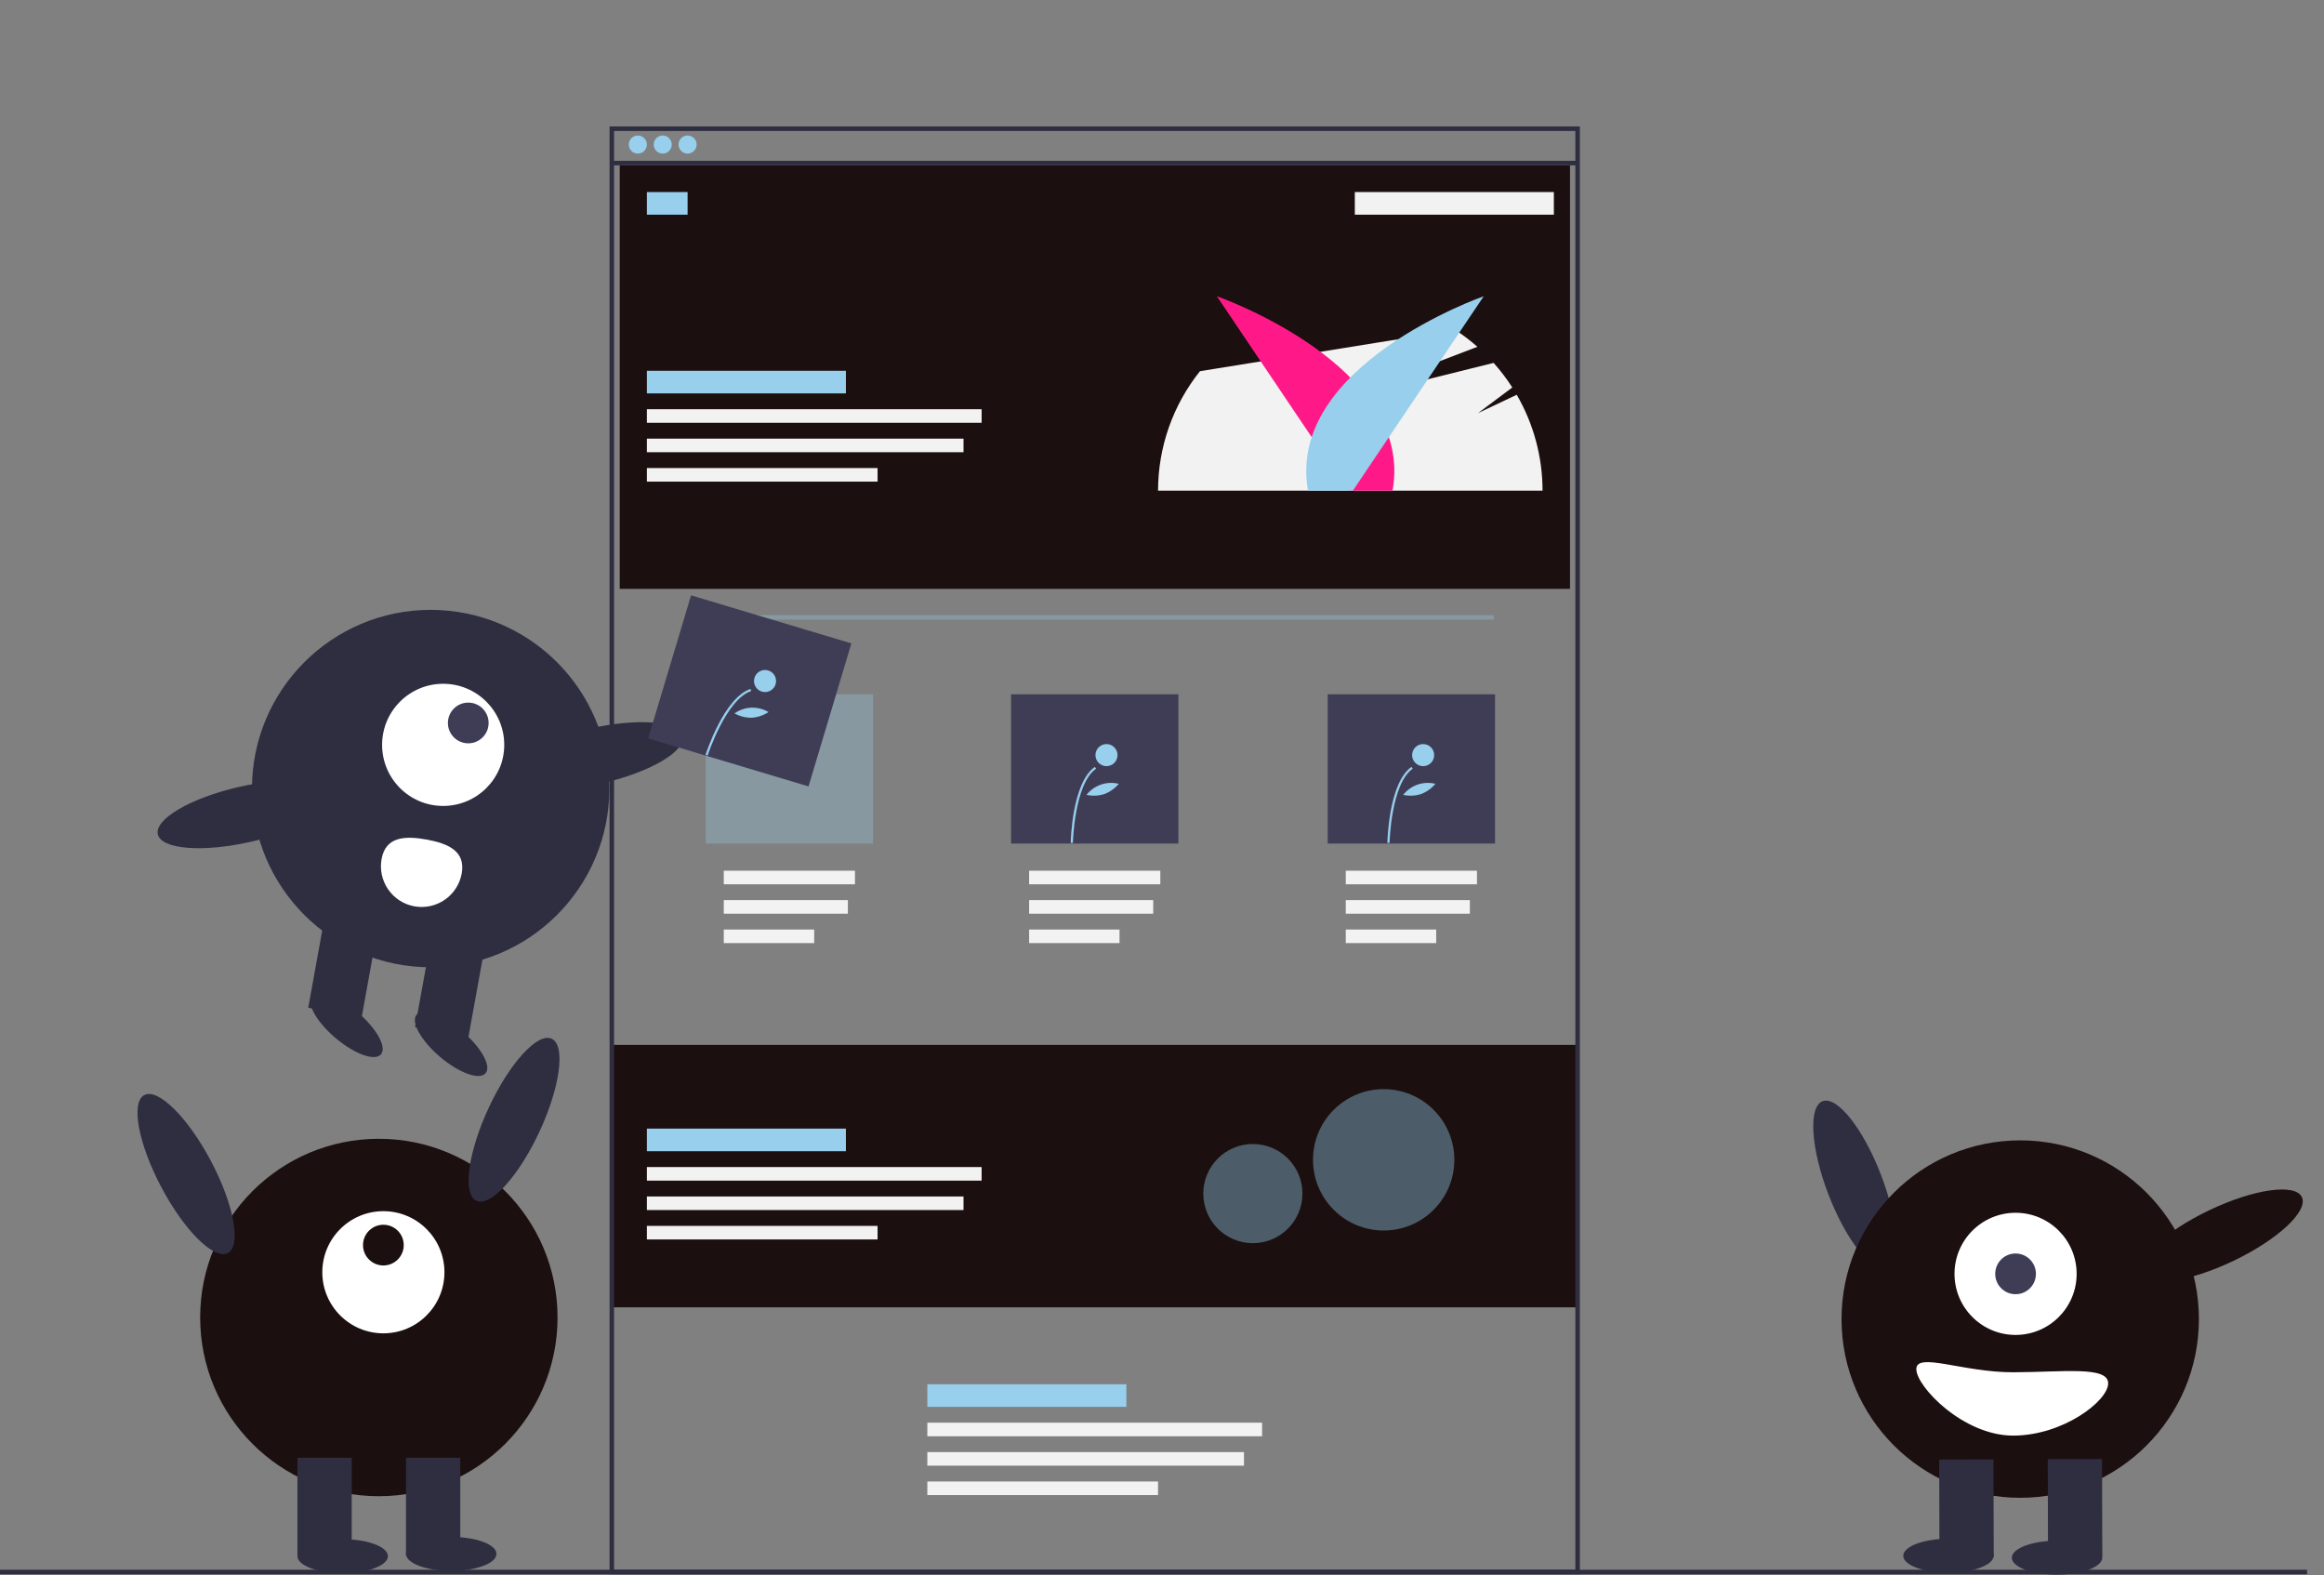 <svg width="450" height="305" viewBox="0 0 450 305" fill="none" xmlns="http://www.w3.org/2000/svg">
<rect x="0" y="0" width="450" height="305" fill="#808080" stroke="none"/>
<g clip-path="url(#clip0)">
<path d="M305.695 202.293H118.249V253.097H305.695V202.293Z" fill="#1B0F0F"/>
<rect x="120" y="32" width="184" height="82" fill="#1B0F0F"/>
<path d="M293.689 76.426L286.204 79.969L292.828 75.015C291.752 73.335 290.542 71.743 289.212 70.256L256.752 78.324L286.072 67.139C284.732 65.957 283.309 64.872 281.814 63.894L232.353 71.861C227.101 78.428 224.239 86.585 224.235 94.994H298.687C298.684 88.472 296.96 82.067 293.689 76.426Z" fill="#F2F2F2"/>
<path d="M446.717 303.9H0V304.776H446.717V303.9Z" fill="#2F2E41"/>
<path d="M260.964 94.994L235.622 57.351C235.622 57.351 274 70.749 269.645 94.994H260.964Z" fill="#FF1988"/>
<path d="M261.958 94.994L287.3 57.351C287.3 57.351 248.922 70.749 253.277 94.994H261.958Z" fill="#97CFED"/>
<path d="M305.914 304.775H118.03V24.482H305.914V304.775ZM118.906 303.899H305.038V25.358H118.906V303.899Z" fill="#2F2E41"/>
<path d="M305.695 31.132H118.687V32.008H305.695V31.132Z" fill="#2F2E41"/>
<path d="M123.504 29.738C124.471 29.738 125.256 28.954 125.256 27.986C125.256 27.019 124.471 26.234 123.504 26.234C122.536 26.234 121.752 27.019 121.752 27.986C121.752 28.954 122.536 29.738 123.504 29.738Z" fill="#97CFED"/>
<path d="M128.322 29.738C129.289 29.738 130.073 28.954 130.073 27.986C130.073 27.019 129.289 26.234 128.322 26.234C127.354 26.234 126.57 27.019 126.57 27.986C126.57 28.954 127.354 29.738 128.322 29.738Z" fill="#97CFED"/>
<path d="M133.139 29.738C134.107 29.738 134.891 28.954 134.891 27.986C134.891 27.019 134.107 26.234 133.139 26.234C132.172 26.234 131.387 27.019 131.387 27.986C131.387 28.954 132.172 29.738 133.139 29.738Z" fill="#97CFED"/>
<path d="M133.139 37.183H125.256V41.563H133.139V37.183Z" fill="#97CFED"/>
<path d="M163.796 71.782H125.256V76.161H163.796V71.782Z" fill="#97CFED"/>
<path d="M262.337 41.563L300.877 41.563V37.183L262.337 37.183V41.563Z" fill="#F2F2F2"/>
<path d="M190.073 79.227H125.256V81.855H190.073V79.227Z" fill="#F2F2F2"/>
<path d="M186.57 84.921H125.256V87.548H186.57V84.921Z" fill="#F2F2F2"/>
<path d="M169.927 90.614H125.256V93.242H169.927V90.614Z" fill="#F2F2F2"/>
<path d="M165.549 168.571H140.147V171.198H165.549V168.571Z" fill="#F2F2F2"/>
<path d="M164.175 174.264H140.147V176.892H164.175V174.264Z" fill="#F2F2F2"/>
<path d="M157.653 179.958H140.147V182.585H157.653V179.958Z" fill="#F2F2F2"/>
<path d="M224.673 168.571H199.271V171.198H224.673V168.571Z" fill="#F2F2F2"/>
<path d="M223.3 174.264H199.271V176.892H223.3V174.264Z" fill="#F2F2F2"/>
<path d="M216.777 179.958H199.271V182.585H216.777V179.958Z" fill="#F2F2F2"/>
<path d="M285.986 168.571H260.585V171.198H285.986V168.571Z" fill="#F2F2F2"/>
<path d="M284.613 174.264H260.585V176.892H284.613V174.264Z" fill="#F2F2F2"/>
<path d="M278.091 179.958H260.585V182.585H278.091V179.958Z" fill="#F2F2F2"/>
<path d="M218.103 267.988H179.562V272.367H218.103V267.988Z" fill="#97CFED"/>
<path d="M244.38 275.432H179.562V278.06H244.38V275.432Z" fill="#F2F2F2"/>
<path d="M240.877 281.126H179.562V283.753H240.877V281.126Z" fill="#F2F2F2"/>
<path d="M224.234 286.819H179.562V289.447H224.234V286.819Z" fill="#F2F2F2"/>
<path opacity="0.3" d="M289.271 119.082H136.862V119.958H289.271V119.082Z" fill="#97CFED"/>
<path opacity="0.3" d="M169.052 134.41H136.643V163.315H169.052V134.41Z" fill="#97CFED"/>
<path d="M228.176 134.41H195.767V163.315H228.176V134.41Z" fill="#3F3D56"/>
<path d="M289.49 134.41H257.082V163.315H289.49V134.41Z" fill="#3F3D56"/>
<path d="M207.749 163.194L207.321 163.185C207.33 162.712 207.598 151.553 211.991 148.468L212.236 148.818C208.02 151.778 207.751 163.08 207.749 163.194Z" fill="#97CFED"/>
<path d="M214.252 148.327C215.432 148.327 216.389 147.37 216.389 146.189C216.389 145.009 215.432 144.052 214.252 144.052C213.071 144.052 212.114 145.009 212.114 146.189C212.114 147.37 213.071 148.327 214.252 148.327Z" fill="#97CFED"/>
<path d="M213.819 153.738C212.707 154.087 211.523 154.138 210.385 153.886C211.108 152.966 212.081 152.275 213.187 151.895C214.294 151.516 215.487 151.464 216.622 151.747C215.878 152.644 214.912 153.331 213.819 153.738Z" fill="#97CFED"/>
<path d="M269.064 163.194L268.636 163.185C268.645 162.712 268.912 151.553 273.306 148.468L273.551 148.818C269.335 151.778 269.066 163.08 269.064 163.194Z" fill="#97CFED"/>
<path d="M275.566 148.327C276.747 148.327 277.704 147.37 277.704 146.189C277.704 145.009 276.747 144.052 275.566 144.052C274.385 144.052 273.428 145.009 273.428 146.189C273.428 147.37 274.385 148.327 275.566 148.327Z" fill="#97CFED"/>
<path d="M275.134 153.738C274.022 154.087 272.838 154.138 271.7 153.886C272.423 152.966 273.396 152.275 274.502 151.895C275.609 151.516 276.801 151.464 277.936 151.747C277.193 152.644 276.226 153.331 275.134 153.738Z" fill="#97CFED"/>
<path d="M163.796 218.498H125.256V222.877H163.796V218.498Z" fill="#97CFED"/>
<path d="M190.073 225.943H125.256V228.571H190.073V225.943Z" fill="#F2F2F2"/>
<path d="M186.57 231.636H125.256V234.264H186.57V231.636Z" fill="#F2F2F2"/>
<path d="M169.927 237.33H125.256V239.958H169.927V237.33Z" fill="#F2F2F2"/>
<path opacity="0.4" d="M267.922 238.227C275.48 238.227 281.607 232.1 281.607 224.542C281.607 216.984 275.48 210.856 267.922 210.856C260.364 210.856 254.237 216.984 254.237 224.542C254.237 232.1 260.364 238.227 267.922 238.227Z" fill="#97CFED"/>
<path opacity="0.4" d="M242.593 240.678C247.895 240.678 252.193 236.38 252.193 231.078C252.193 225.776 247.895 221.478 242.593 221.478C237.291 221.478 232.993 225.776 232.993 231.078C232.993 236.38 237.291 240.678 242.593 240.678Z" fill="#97CFED"/>
<path d="M73.358 289.667C92.466 289.667 107.957 274.176 107.957 255.068C107.957 235.96 92.466 220.469 73.358 220.469C54.25 220.469 38.759 235.96 38.759 255.068C38.759 274.176 54.25 289.667 73.358 289.667Z" fill="#1B0F0F"/>
<path d="M68.102 282.221H57.591V301.053H68.102V282.221Z" fill="#2F2E41"/>
<path d="M89.124 282.221H78.613V301.053H89.124V282.221Z" fill="#2F2E41"/>
<path d="M66.35 304.557C71.188 304.557 75.11 303.086 75.11 301.272C75.11 299.458 71.188 297.987 66.35 297.987C61.513 297.987 57.591 299.458 57.591 301.272C57.591 303.086 61.513 304.557 66.35 304.557Z" fill="#2F2E41"/>
<path d="M87.372 304.119C92.21 304.119 96.131 302.648 96.131 300.834C96.131 299.02 92.21 297.549 87.372 297.549C82.535 297.549 78.613 299.02 78.613 300.834C78.613 302.648 82.535 304.119 87.372 304.119Z" fill="#2F2E41"/>
<path d="M74.234 258.133C80.764 258.133 86.058 252.839 86.058 246.308C86.058 239.778 80.764 234.483 74.234 234.483C67.703 234.483 62.409 239.778 62.409 246.308C62.409 252.839 67.703 258.133 74.234 258.133Z" fill="white"/>
<path d="M74.234 244.994C76.411 244.994 78.176 243.229 78.176 241.052C78.176 238.876 76.411 237.111 74.234 237.111C72.057 237.111 70.293 238.876 70.293 241.052C70.293 243.229 72.057 244.994 74.234 244.994Z" fill="#1B0F0F"/>
<path d="M104.463 219.072C108.489 210.407 109.548 202.359 106.828 201.095C104.108 199.831 98.639 205.83 94.613 214.495C90.587 223.159 89.528 231.208 92.248 232.472C94.968 233.736 100.437 227.736 104.463 219.072Z" fill="#2F2E41"/>
<path d="M44.126 242.583C46.777 241.18 45.303 233.197 40.833 224.753C36.363 216.309 30.591 210.601 27.94 212.004C25.289 213.407 26.764 221.39 31.233 229.834C35.703 238.279 41.475 243.986 44.126 242.583Z" fill="#2F2E41"/>
<path d="M365.349 245.48C368.147 244.401 367.63 236.3 364.194 227.385C360.758 218.47 355.704 212.117 352.905 213.196C350.107 214.275 350.623 222.376 354.059 231.291C357.496 240.206 362.55 246.558 365.349 245.48Z" fill="#2F2E41"/>
<path d="M391.18 289.974C410.288 289.974 425.778 274.483 425.778 255.375C425.778 236.267 410.288 220.776 391.18 220.776C372.071 220.776 356.581 236.267 356.581 255.375C356.581 274.483 372.071 289.974 391.18 289.974Z" fill="#1B0F0F"/>
<path d="M396.563 301.343L407.074 301.314L407.021 282.482L396.51 282.511L396.563 301.343Z" fill="#2F2E41"/>
<path d="M375.541 301.404L386.052 301.375L385.999 282.543L375.489 282.572L375.541 301.404Z" fill="#2F2E41"/>
<path d="M398.325 304.844C403.163 304.83 407.08 303.349 407.075 301.534C407.07 299.72 403.145 298.261 398.307 298.274C393.469 298.288 389.552 299.769 389.557 301.583C389.562 303.398 393.488 304.857 398.325 304.844Z" fill="#2F2E41"/>
<path d="M377.302 304.465C382.139 304.452 386.057 302.97 386.052 301.156C386.047 299.342 382.121 297.882 377.284 297.896C372.446 297.909 368.529 299.391 368.534 301.205C368.539 303.019 372.464 304.479 377.302 304.465Z" fill="#2F2E41"/>
<path d="M390.279 258.443C396.81 258.443 402.104 253.149 402.104 246.618C402.104 240.087 396.81 234.793 390.279 234.793C383.749 234.793 378.455 240.087 378.455 246.618C378.455 253.149 383.749 258.443 390.279 258.443Z" fill="white"/>
<path d="M390.279 250.56C392.456 250.56 394.221 248.795 394.221 246.618C394.221 244.441 392.456 242.677 390.279 242.677C388.102 242.677 386.337 244.441 386.337 246.618C386.337 248.795 388.102 250.56 390.279 250.56Z" fill="#3F3D56"/>
<path d="M432.445 244.112C441.066 239.993 447.007 234.461 445.714 231.754C444.421 229.048 436.384 230.193 427.763 234.311C419.142 238.429 413.202 243.962 414.495 246.668C415.788 249.375 423.824 248.23 432.445 244.112Z" fill="#1B0F0F"/>
<path d="M408.21 267.809C408.219 271.195 399.519 277.906 389.844 277.934C380.169 277.961 371.071 268.453 371.061 265.066C371.052 261.68 380.134 265.698 389.809 265.671C399.484 265.644 408.2 264.423 408.21 267.809Z" fill="white"/>
<path d="M83.39 187.267C102.498 187.267 117.988 171.776 117.988 152.668C117.988 133.56 102.498 118.069 83.39 118.069C64.281 118.069 48.791 133.56 48.791 152.668C48.791 171.776 64.281 187.267 83.39 187.267Z" fill="#2F2E41"/>
<path d="M73.381 178.451L63.038 176.578L59.683 195.109L70.026 196.982L73.381 178.451Z" fill="#2F2E41"/>
<path d="M94.067 182.195L83.724 180.323L80.369 198.854L90.712 200.726L94.067 182.195Z" fill="#2F2E41"/>
<path d="M94.028 207.78C95.201 206.396 93.159 202.739 89.467 199.613C85.775 196.487 81.832 195.074 80.66 196.459C79.487 197.843 81.53 201.5 85.221 204.626C88.913 207.752 92.856 209.165 94.028 207.78Z" fill="#2F2E41"/>
<path d="M73.774 204.113C74.946 202.729 72.904 199.072 69.213 195.946C65.521 192.819 61.578 191.407 60.406 192.792C59.233 194.176 61.275 197.833 64.967 200.959C68.659 204.085 72.602 205.497 73.774 204.113Z" fill="#2F2E41"/>
<path d="M85.812 156.03C92.343 156.03 97.637 150.736 97.637 144.205C97.637 137.675 92.343 132.38 85.812 132.38C79.281 132.38 73.987 137.675 73.987 144.205C73.987 150.736 79.281 156.03 85.812 156.03Z" fill="white"/>
<path d="M90.671 143.908C92.848 143.908 94.612 142.143 94.612 139.966C94.612 137.789 92.848 136.024 90.671 136.024C88.494 136.024 86.729 137.789 86.729 139.966C86.729 142.143 88.494 143.908 90.671 143.908Z" fill="#3F3D56"/>
<path d="M116.55 151.658C125.863 149.524 132.869 145.423 132.199 142.5C131.529 139.576 123.436 138.937 114.123 141.071C104.811 143.206 97.805 147.306 98.475 150.23C99.145 153.153 107.237 153.793 116.55 151.658Z" fill="#2F2E41"/>
<path d="M48.634 162.952C57.946 160.817 64.953 156.717 64.282 153.793C63.612 150.87 55.52 150.23 46.207 152.365C36.894 154.5 29.888 158.6 30.558 161.523C31.228 164.447 39.321 165.087 48.634 162.952Z" fill="#2F2E41"/>
<path d="M73.887 166.302C73.514 168.36 73.974 170.481 75.166 172.199C76.357 173.917 78.182 175.091 80.24 175.464C82.297 175.836 84.418 175.376 86.136 174.185C87.854 172.993 89.028 171.168 89.401 169.111C90.177 164.827 86.864 163.311 82.58 162.535C78.296 161.76 74.662 162.018 73.887 166.302Z" fill="white"/>
<path d="M164.855 124.563L133.811 115.256L125.51 142.944L156.554 152.251L164.855 124.563Z" fill="#3F3D56"/>
<path d="M137.023 146.268L136.616 146.138C136.761 145.687 140.222 135.074 145.315 133.381L145.45 133.787C140.562 135.412 137.058 146.16 137.023 146.268Z" fill="#97CFED"/>
<path d="M148.134 133.985C149.315 133.985 150.272 133.027 150.272 131.847C150.272 130.666 149.315 129.709 148.134 129.709C146.954 129.709 145.997 130.666 145.997 131.847C145.997 133.027 146.954 133.985 148.134 133.985Z" fill="#97CFED"/>
<path d="M145.553 138.954C144.387 138.969 143.238 138.678 142.221 138.109C143.177 137.436 144.308 137.053 145.477 137.007C146.645 136.961 147.803 137.254 148.809 137.851C147.839 138.497 146.716 138.878 145.553 138.954Z" fill="#97CFED"/>
</g>
<defs>
<clipPath id="clip0">
<rect width="450" height="304.844" fill="white"/>
</clipPath>
</defs>
</svg>
